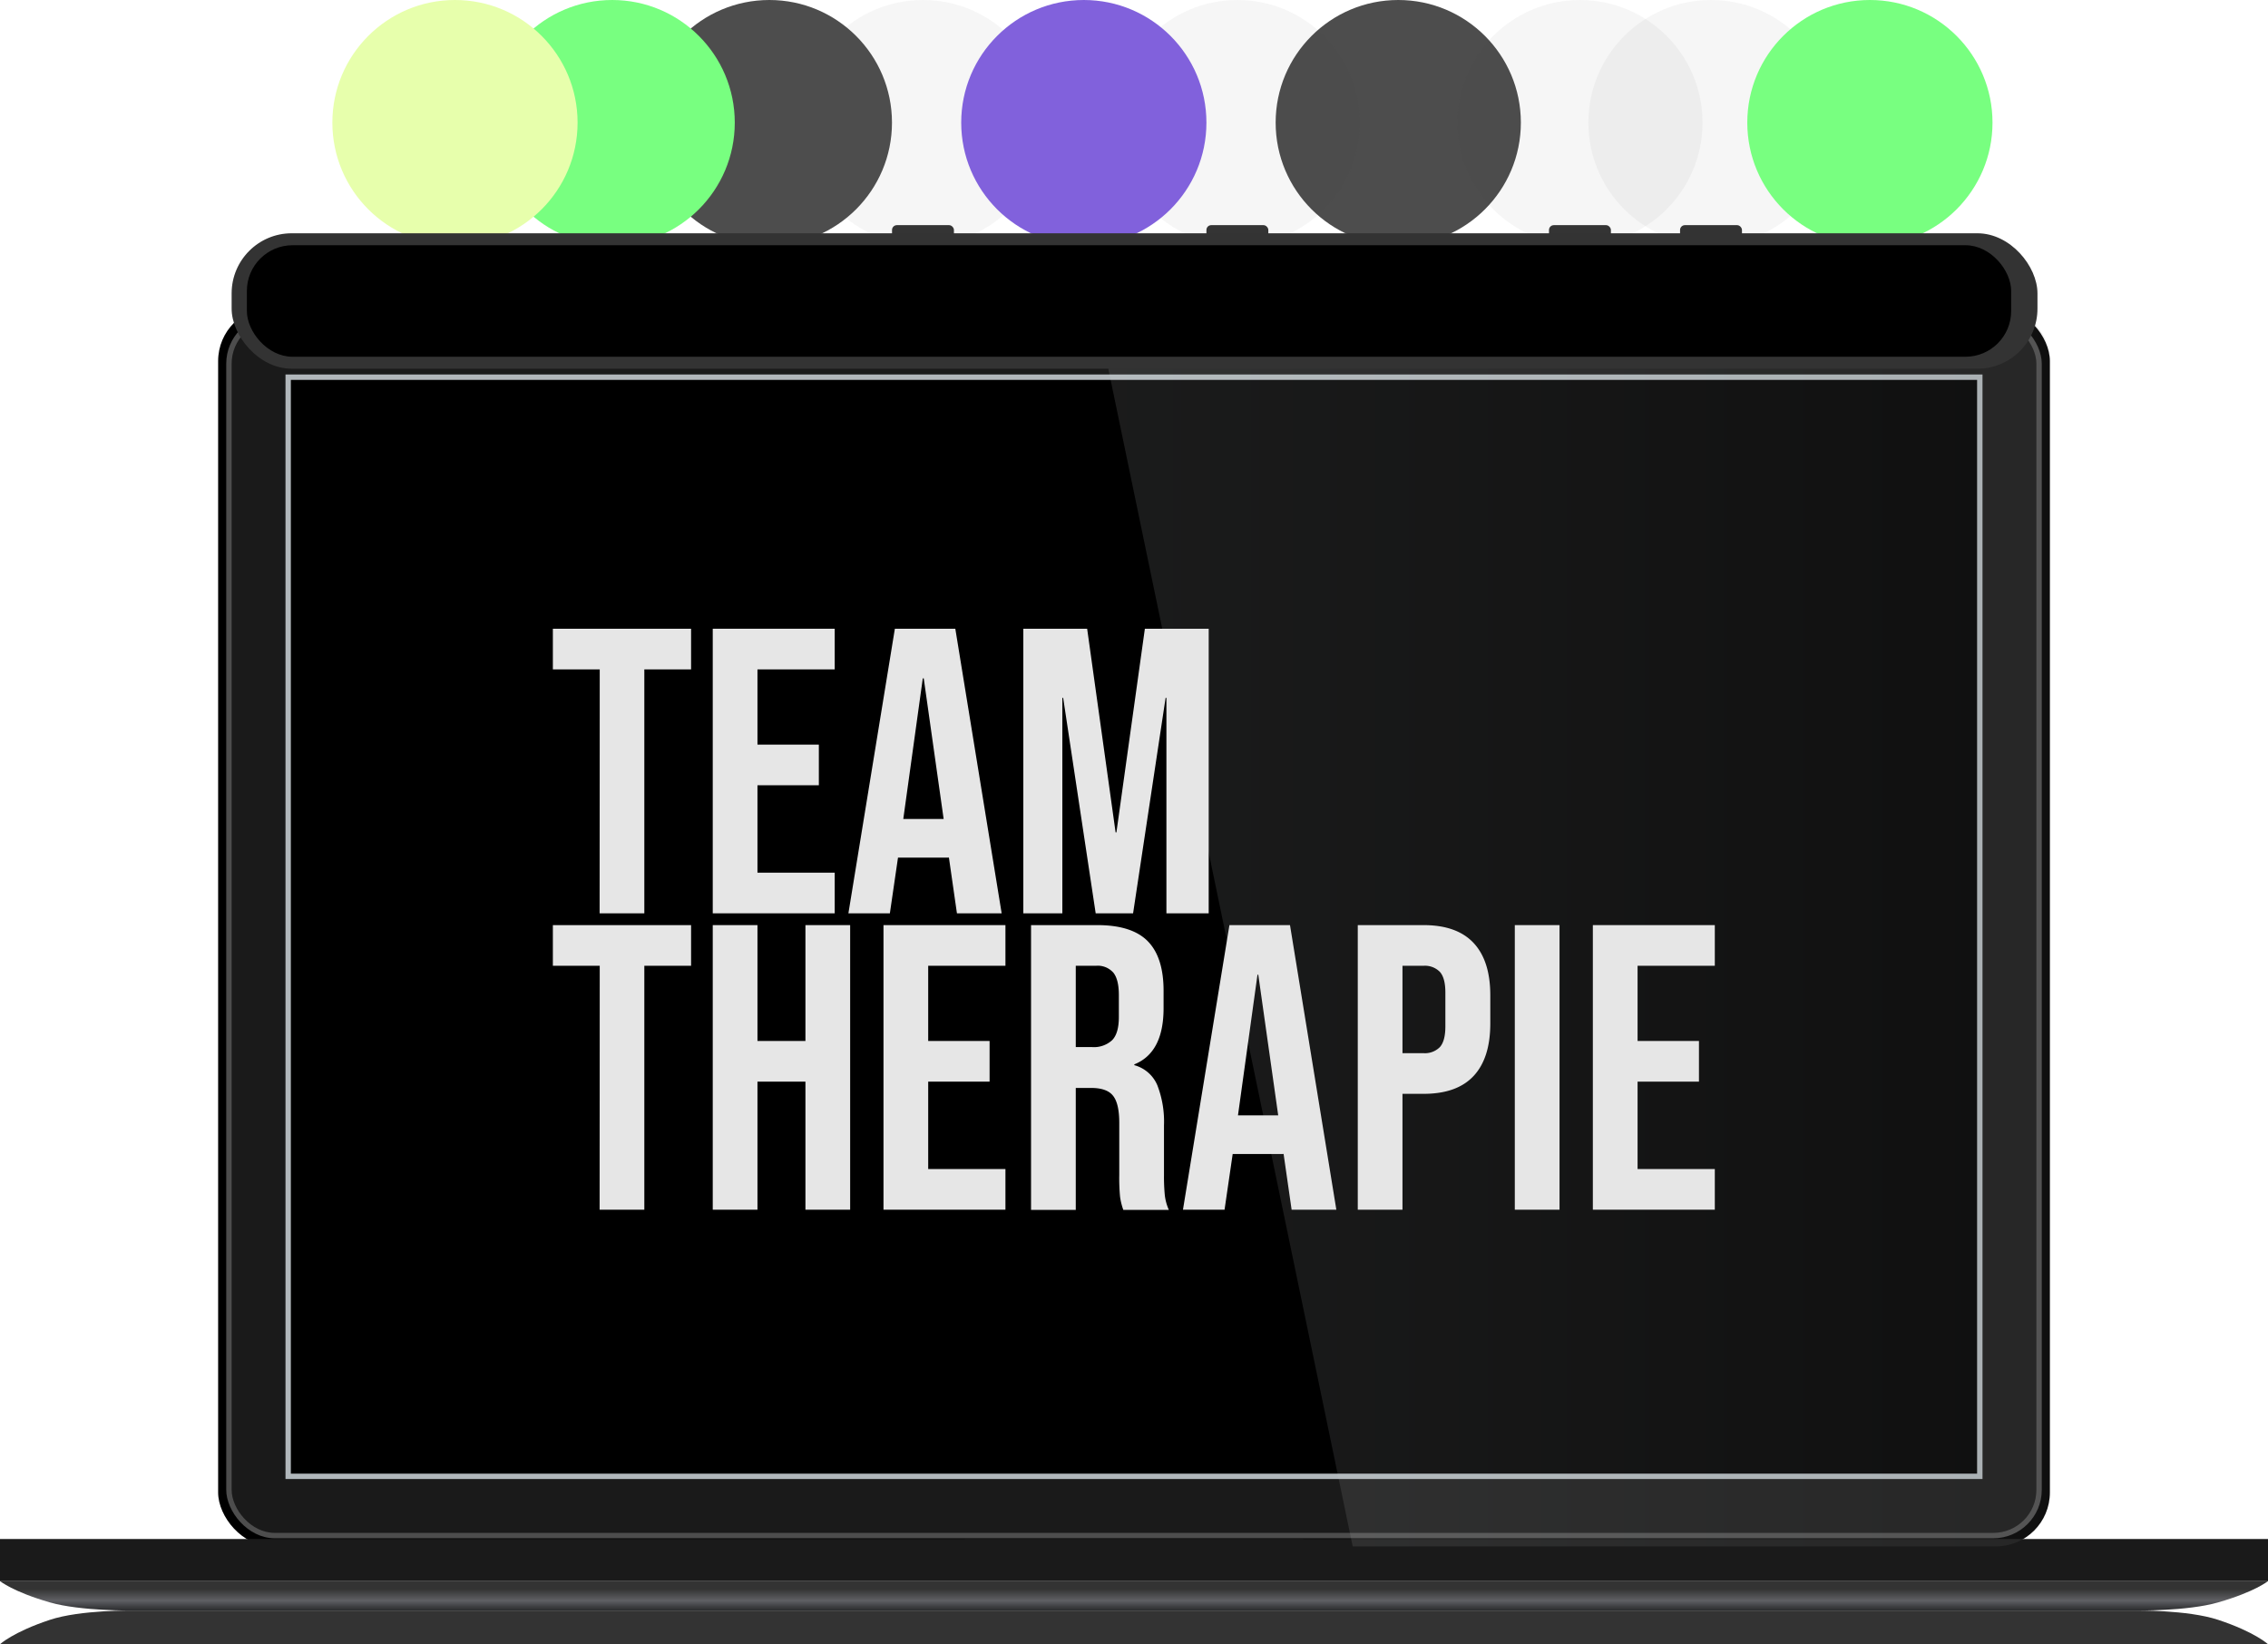 <svg xmlns="http://www.w3.org/2000/svg" xmlns:xlink="http://www.w3.org/1999/xlink" viewBox="0 0 557.91 404.43"><defs><style>.cls-1{fill:url(#linear-gradient);filter:url(#luminosity-noclip);}.cls-2{isolation:isolate;}.cls-3,.cls-6{fill:#4d4d4d;}.cls-3{opacity:0.05;}.cls-4{fill:#333;}.cls-5{fill:#78ff80;}.cls-7{fill:#8161dc;}.cls-8{fill:#e7ffac;}.cls-9{fill:#1a1a1a;}.cls-10{fill:#b1b7bb;}.cls-11{fill:url(#Unbenannter_Verlauf_8);}.cls-12{mask:url(#mask);}.cls-13{mix-blend-mode:hard-light;opacity:0.12;fill:url(#linear-gradient-2);}.cls-14{fill:#e6e6e6;}</style><linearGradient id="linear-gradient" x1="277.43" y1="395.03" x2="277.43" y2="404.06" gradientUnits="userSpaceOnUse"><stop offset="0" stop-color="#fff"/><stop offset="1"/></linearGradient><linearGradient id="Unbenannter_Verlauf_8" x1="278.96" y1="396.13" x2="278.96" y2="388.9" gradientUnits="userSpaceOnUse"><stop offset="0" stop-color="#2b2c2e"/><stop offset="0.12" stop-color="#3c3d40"/><stop offset="0.34" stop-color="#5f6064"/><stop offset="0.73" stop-color="#333"/><stop offset="1" stop-color="#333"/></linearGradient><filter id="luminosity-noclip" x="-5.72" y="391.38" width="566.29" height="16.1" filterUnits="userSpaceOnUse" color-interpolation-filters="sRGB"><feFlood flood-color="#fff" result="bg"/><feBlend in="SourceGraphic" in2="bg"/></filter><mask id="mask" x="-5.72" y="391.38" width="566.29" height="16.1" maskUnits="userSpaceOnUse"><rect class="cls-1" x="-5.72" y="391.38" width="566.29" height="16.1"/></mask><linearGradient id="linear-gradient-2" x1="269.49" y1="227.95" x2="504.25" y2="227.95" gradientUnits="userSpaceOnUse"><stop offset="0" stop-color="#e0e5e6"/><stop offset="1" stop-color="gray"/></linearGradient></defs><g class="cls-2"><g id="Ebene_2" data-name="Ebene 2"><g id="Ebene_8" data-name="Ebene 8"><circle class="cls-3" cx="420.89" cy="30.16" r="30.16"/><rect class="cls-4" x="219.43" y="55.38" width="15.23" height="4.01" rx="1.19"/><rect class="cls-4" x="296.77" y="55.38" width="15.23" height="4.01" rx="1.19"/><rect class="cls-4" x="381.04" y="55.38" width="15.23" height="4.01" rx="1.19"/><rect class="cls-4" x="413.28" y="55.38" width="15.23" height="4.01" rx="1.19"/><circle class="cls-5" cx="459.98" cy="30.16" r="30.16"/><circle class="cls-6" cx="343.96" cy="30.16" r="30.16"/><circle class="cls-3" cx="388.65" cy="30.16" r="30.16"/><circle class="cls-3" cx="304.39" cy="30.16" r="30.16"/><circle class="cls-3" cx="227.04" cy="30.16" r="30.16"/><circle class="cls-7" cx="266.61" cy="30.16" r="30.16"/><circle class="cls-6" cx="189.26" cy="30.16" r="30.16"/><circle class="cls-5" cx="150.59" cy="30.16" r="30.16"/><circle class="cls-8" cx="111.92" cy="30.16" r="30.16"/><rect x="53.66" y="75.55" width="450.59" height="304.81" rx="13.25"/><rect class="cls-6" x="55.65" y="77.54" width="446.61" height="300.83" rx="11.93"/><rect class="cls-9" x="56.98" y="78.86" width="443.96" height="298.18" rx="10.6"/><rect class="cls-10" x="70.23" y="92.11" width="417.45" height="271.68"/><rect x="71.55" y="93.44" width="414.8" height="269.03"/><rect class="cls-9" y="378.55" width="557.91" height="10.36"/><path class="cls-9" d="M315.18,385.18h-72.8a6,6,0,0,1-3.69-2.59,6.58,6.58,0,0,1-1.27-4H320.5a9.15,9.15,0,0,1-1.79,4.44A6.87,6.87,0,0,1,315.18,385.18Z"/><path class="cls-11" d="M0,388.9s3.21,2.64,12.27,5.24c7.54,2.17,20.47,2,20.47,2H525.17s12.93.19,20.48-2c9.06-2.6,12.26-5.24,12.26-5.24Z"/><g class="cls-12"><path class="cls-4" d="M0,404.43s3.21-3,12.27-6c7.54-2.5,20.47-2.28,20.47-2.28H525.17s12.93-.22,20.48,2.28c9.06,3,12.26,6,12.26,6Z"/></g><path class="cls-13" d="M269.49,75.55H491A13.25,13.25,0,0,1,504.25,88.8V367.1A13.26,13.26,0,0,1,491,380.36H332.75Z"/><rect class="cls-4" x="56.98" y="57.38" width="444.22" height="33.31" rx="14.78"/><rect x="60.73" y="60.32" width="434" height="27.43" rx="11.24"/><path class="cls-14" d="M147.53,164.65H136v-10h34v10h-11.5v60h-11Z"/><path class="cls-14" d="M175.33,154.65h30v10h-19v18.5h15.1v10h-15.1v21.5h19v10h-30Z"/><path class="cls-14" d="M220.13,154.65H235l11.4,70h-11l-2-13.9v.2h-12.5l-2,13.7h-10.2Zm12,46.8-4.9-34.6H227l-4.8,34.6Z"/><path class="cls-14" d="M251.73,154.65h15.7l7,50.1h.2l7-50.1h15.7v70h-10.4v-53h-.2l-8,53h-9.2l-8-53h-.2v53h-9.6Z"/><path class="cls-14" d="M147.53,237.55H136v-10h34v10h-11.5v60h-11Z"/><path class="cls-14" d="M175.33,227.55h11v28.5h11.8v-28.5h11v70h-11v-31.5h-11.8v31.5h-11Z"/><path class="cls-14" d="M217.33,227.55h30v10h-19v18.5h15.1v10h-15.1v21.5h19v10h-30Z"/><path class="cls-14" d="M253.63,227.55h16.3q8.51,0,12.4,3.95t3.9,12.15V248q0,10.91-7.2,13.8v.2a8.57,8.57,0,0,1,5.65,4.9,24.69,24.69,0,0,1,1.65,9.9v12.3a48,48,0,0,0,.2,4.85,12.2,12.2,0,0,0,1,3.65h-11.2a15.75,15.75,0,0,1-.8-3.2,49,49,0,0,1-.2-5.4v-12.8q0-4.8-1.55-6.7c-1-1.27-2.82-1.9-5.35-1.9h-3.8v30h-11Zm15,30a6.62,6.62,0,0,0,4.95-1.7q1.65-1.69,1.65-5.7v-5.4c0-2.53-.45-4.37-1.35-5.5a5.11,5.11,0,0,0-4.25-1.7h-5v20Z"/><path class="cls-14" d="M302.43,227.55h14.9l11.4,70h-11l-2-13.9v.2h-12.5l-2,13.7H291Zm12,46.8-4.9-34.6h-.2l-4.8,34.6Z"/><path class="cls-14" d="M334,227.55h16.2q8.19,0,12.3,4.4t4.1,12.9v6.9q0,8.5-4.1,12.9t-12.3,4.4H345v28.5H334Zm16.2,31.5a5.17,5.17,0,0,0,4-1.5q1.35-1.5,1.35-5.1v-8.3q0-3.6-1.35-5.1a5.17,5.17,0,0,0-4-1.5H345v21.5Z"/><path class="cls-14" d="M372.63,227.55h11v70h-11Z"/><path class="cls-14" d="M391.83,227.55h30v10h-19v18.5h15.1v10h-15.1v21.5h19v10h-30Z"/></g></g></g></svg>